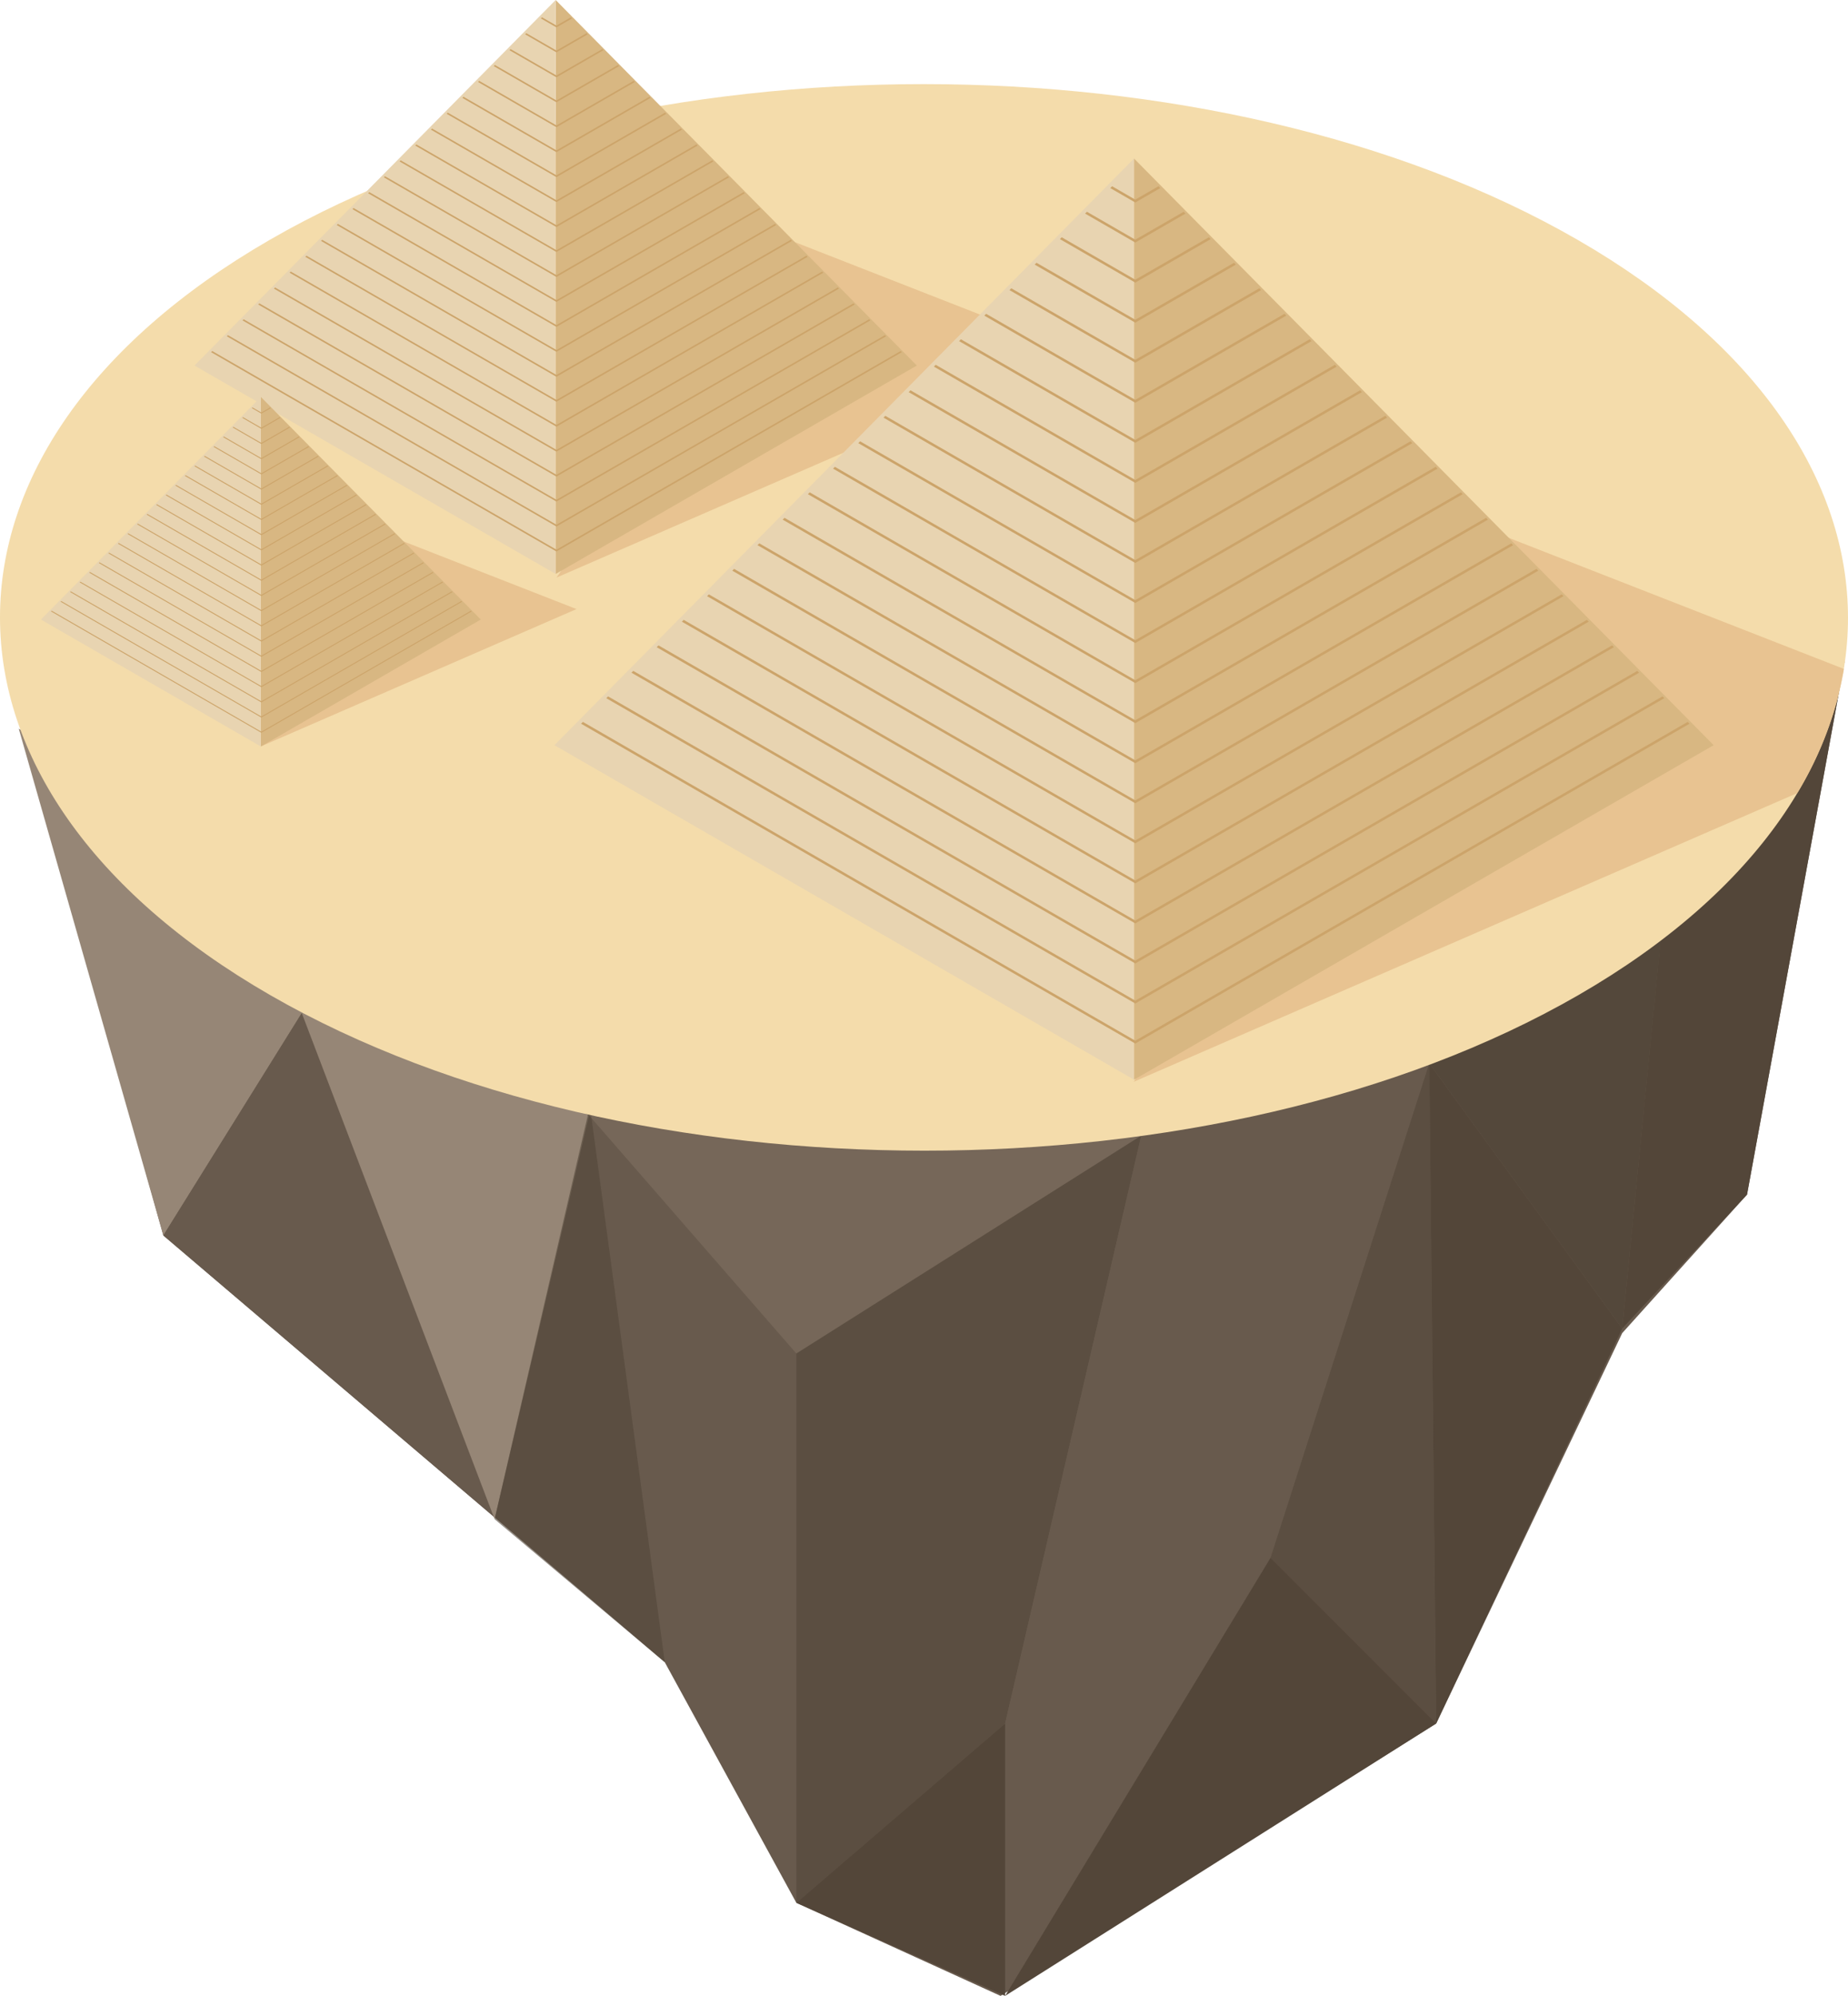 <svg xmlns="http://www.w3.org/2000/svg" viewBox="0 0 814.51 879.3"><defs><style>.cls-1{fill:#685a4d;}.cls-2,.cls-3,.cls-5{fill:#534639;}.cls-3{opacity:0.9;}.cls-4,.cls-6{fill:#968676;}.cls-5{opacity:0.6;}.cls-6{opacity:0.3;}.cls-7{fill:#f4dcab;}.cls-8{fill:#e8c391;}.cls-9{fill:#d8b782;}.cls-10{fill:#e8d4b1;}.cls-11{fill:none;}.cls-12{fill:#cca46a;}</style></defs><title>jumbotron_pyramidsFichier 4</title><g id="Calque_2" data-name="Calque 2"><g id="Calque_1-2" data-name="Calque 1"><path class="cls-1" d="M4,299.3q34,122.51,68,245l221,188,58,106,90,41,192-120,82-172q27.5-30.49,55-61,21.5-117.43,43-234.89Z"/><path class="cls-2" d="M715,585.3l55-59q21.5-117.43,43-234.89L732,413.3Q723.5,499.31,715,585.3Z"/><path class="cls-3" d="M608,438.3l107,147,24-242Z"/><polygon class="cls-4" points="72 544.3 158 406.3 8.27 321.03 72 544.3"/><path class="cls-1" d="M133,446.3l85.38,222.52L72,544.3Z"/><polygon class="cls-4" points="218 669.3 259.62 491.37 138.02 438.36 133 446.3 218 669.3"/><polygon class="cls-5" points="293 732.3 260 487.3 218 669.3 293 732.3"/><polygon class="cls-2" points="351 838.3 443 759.3 443 879.3 351 838.3"/><polygon class="cls-6" points="259.62 491.37 351 596.3 503.17 500.24 259.62 491.37"/><polygon class="cls-5" points="443 759.3 503 500.3 351 596.3 351 838.3 443 759.3"/><polygon class="cls-2" points="629.98 468.5 633 759.3 715 585.3 629.98 468.5"/><path class="cls-1" d="M443,759.3l117-73q35-109,70-218l-127,32Z"/><polygon class="cls-5" points="633 759.3 560 686.3 630 468.3 633 759.3"/><polygon class="cls-2" points="443 879.3 560 686.3 633 759.3 443 879.3"/><path class="cls-7" d="M119.06,438.38C-39.59,347-39.7,197.27,118.8,105.72s418-91.55,576.65,0,158.76,241.25.26,332.66S277.71,529.78,119.06,438.38Z"/><polygon class="cls-8" points="114.97 328.84 254.1 268.33 176.92 238.15 114.97 328.84"/><polygon class="cls-8" points="245.29 254.45 473.95 155.01 347.1 105.41 245.29 254.45"/><path class="cls-8" d="M792.17,349.39,499.66,476.6,663.71,236.45l149,58.25A155.93,155.93,0,0,1,792.17,349.39Z"/><polygon class="cls-9" points="404.09 161.04 244.91 0 244.91 252.87 404.09 161.04"/><polygon class="cls-10" points="85.72 161.04 244.91 0 244.91 252.87 85.72 161.04"/><polygon class="cls-11" points="135.07 112.64 141.49 106.14 245.25 166 245.42 165.9 349.01 106.14 355.43 112.64 245.25 176.2 135.07 112.64"/><polygon class="cls-11" points="162.75 84.63 169.18 78.13 245.25 122.02 245.42 121.92 321.32 78.13 327.75 84.63 245.25 132.22 162.75 84.63"/><polygon class="cls-11" points="141.99 105.64 148.41 99.14 245.25 155 245.42 154.9 342.09 99.14 348.51 105.64 245.25 165.2 141.99 105.64"/><polygon class="cls-11" points="128.15 119.64 134.57 113.14 245.25 176.99 245.42 176.89 355.93 113.14 362.35 119.64 245.25 187.19 128.15 119.64"/><polygon class="cls-11" points="155.83 91.63 162.25 85.14 245.25 133.01 245.42 132.91 328.25 85.14 334.67 91.63 245.25 143.22 155.83 91.63"/><polygon class="cls-11" points="148.91 98.64 155.33 92.14 245.25 144.01 245.42 143.91 335.17 92.14 341.59 98.64 245.25 154.21 148.91 98.64"/><polygon class="cls-11" points="121.23 126.64 127.65 120.14 245.25 187.98 245.42 187.88 362.85 120.14 369.27 126.64 245.25 198.19 121.23 126.64"/><polygon class="cls-11" points="114.31 133.64 120.73 127.15 245.25 198.98 245.42 198.88 369.77 127.15 376.19 133.64 245.25 209.18 114.31 133.64"/><polygon class="cls-11" points="93.54 154.65 99.97 148.15 245.25 231.96 245.42 231.86 390.53 148.15 396.96 154.65 245.25 242.16 93.54 154.65"/><polygon class="cls-11" points="245.42 242.86 397.45 155.15 403.88 161.65 245.25 253.16 86.62 161.65 93.04 155.15 245.25 242.96 245.42 242.86"/><polygon class="cls-11" points="100.46 147.65 106.89 141.15 245.25 220.97 245.42 220.87 383.61 141.15 390.04 147.65 245.25 231.17 100.46 147.65"/><polygon class="cls-11" points="107.38 140.65 113.81 134.15 245.25 209.97 245.42 209.87 376.69 134.15 383.12 140.65 245.25 220.18 107.38 140.65"/><polygon class="cls-11" points="176.59 70.63 183.02 64.13 245.25 100.03 245.42 99.93 307.48 64.13 313.9 70.63 245.25 110.23 176.59 70.63"/><polygon class="cls-11" points="231.96 14.61 238.39 8.12 245.25 12.07 245.42 11.98 252.11 8.12 258.54 14.61 245.25 22.28 231.96 14.61"/><polygon class="cls-11" points="211.2 35.62 217.62 29.12 245.25 45.06 245.42 44.96 272.88 29.12 279.3 35.62 245.25 55.26 211.2 35.62"/><polygon class="cls-11" points="218.12 28.62 224.54 22.12 245.25 34.06 245.42 33.97 265.95 22.12 272.38 28.62 245.25 44.27 218.12 28.62"/><polygon class="cls-11" points="225.04 21.62 231.47 15.12 245.25 23.07 245.42 22.97 259.03 15.12 265.46 21.62 245.25 33.27 225.04 21.62"/><polygon class="cls-11" points="238.88 7.61 245.25 1.17 251.62 7.61 245.25 11.28 238.88 7.61"/><polygon class="cls-11" points="197.36 49.62 203.78 43.13 245.25 67.05 245.42 66.95 286.72 43.13 293.14 49.62 245.25 77.25 197.36 49.62"/><polygon class="cls-11" points="183.52 63.63 189.94 57.13 245.25 89.03 245.42 88.94 300.56 57.13 306.98 63.63 245.25 99.24 183.52 63.63"/><polygon class="cls-11" points="204.28 42.62 210.7 36.12 245.25 56.05 245.42 55.95 279.8 36.12 286.22 42.62 245.25 66.25 204.28 42.62"/><polygon class="cls-11" points="190.44 56.63 196.86 50.13 245.25 78.04 245.42 77.94 293.64 50.13 300.06 56.63 245.25 88.24 190.44 56.63"/><polygon class="cls-11" points="169.67 77.63 176.1 71.13 245.25 111.02 245.42 110.92 314.4 71.13 320.82 77.63 245.25 121.23 169.67 77.63"/><polygon class="cls-12" points="245.25 242.16 396.96 154.65 397.45 155.15 245.42 242.86 245.25 242.96 93.04 155.15 93.54 154.65 245.25 242.16"/><polygon class="cls-12" points="245.25 231.96 99.97 148.15 100.46 147.65 245.25 231.17 390.04 147.65 390.53 148.15 245.42 231.86 245.25 231.96"/><polygon class="cls-12" points="245.25 220.97 106.89 141.15 107.38 140.65 245.25 220.18 383.12 140.65 383.61 141.15 245.42 220.87 245.25 220.97"/><polygon class="cls-12" points="245.25 209.97 113.81 134.15 114.31 133.64 245.25 209.18 376.19 133.64 376.69 134.15 245.42 209.87 245.25 209.97"/><polygon class="cls-12" points="245.25 198.98 120.73 127.15 121.23 126.64 245.25 198.19 369.27 126.64 369.77 127.15 245.42 198.88 245.25 198.98"/><polygon class="cls-12" points="245.25 187.98 127.65 120.14 128.15 119.64 245.25 187.19 362.35 119.64 362.85 120.14 245.42 187.88 245.25 187.98"/><polygon class="cls-12" points="245.25 176.99 134.57 113.14 135.07 112.64 245.25 176.2 355.43 112.64 355.93 113.14 245.42 176.89 245.25 176.99"/><polygon class="cls-12" points="245.25 166 141.49 106.14 141.99 105.64 245.25 165.2 348.51 105.64 349.01 106.14 245.42 165.9 245.25 166"/><polygon class="cls-12" points="245.25 155 148.41 99.14 148.91 98.64 245.25 154.21 341.59 98.64 342.09 99.14 245.42 154.9 245.25 155"/><polygon class="cls-12" points="245.25 144.01 155.33 92.14 155.83 91.63 245.25 143.22 334.67 91.63 335.17 92.14 245.42 143.91 245.25 144.01"/><polygon class="cls-12" points="245.25 133.01 162.25 85.14 162.75 84.63 245.25 132.22 327.75 84.63 328.25 85.14 245.42 132.91 245.25 133.01"/><polygon class="cls-12" points="245.25 122.02 169.18 78.13 169.67 77.63 245.25 121.23 320.82 77.63 321.32 78.13 245.42 121.92 245.25 122.02"/><polygon class="cls-12" points="245.25 111.02 176.1 71.13 176.59 70.63 245.25 110.23 313.9 70.63 314.4 71.13 245.42 110.92 245.25 111.02"/><polygon class="cls-12" points="245.25 100.03 183.02 64.13 183.52 63.63 245.25 99.24 306.98 63.63 307.48 64.13 245.42 99.93 245.25 100.03"/><polygon class="cls-12" points="245.25 89.03 189.94 57.13 190.44 56.63 245.25 88.24 300.06 56.63 300.56 57.13 245.42 88.94 245.25 89.03"/><polygon class="cls-12" points="245.25 78.04 196.86 50.13 197.36 49.62 245.25 77.25 293.14 49.62 293.64 50.13 245.42 77.94 245.25 78.04"/><polygon class="cls-12" points="245.25 67.05 203.78 43.13 204.28 42.62 245.25 66.25 286.22 42.62 286.72 43.13 245.42 66.95 245.25 67.05"/><polygon class="cls-12" points="245.25 56.05 210.7 36.12 211.2 35.62 245.25 55.26 279.3 35.62 279.8 36.12 245.42 55.95 245.25 56.05"/><polygon class="cls-12" points="245.25 45.06 217.62 29.12 218.12 28.62 245.25 44.27 272.38 28.62 272.88 29.12 245.42 44.96 245.25 45.06"/><polygon class="cls-12" points="245.25 34.06 224.54 22.12 225.04 21.62 245.25 33.27 265.46 21.62 265.95 22.12 245.42 33.97 245.25 34.06"/><polygon class="cls-12" points="245.25 23.07 231.47 15.12 231.96 14.61 245.25 22.28 258.54 14.61 259.03 15.12 245.42 22.97 245.25 23.07"/><polygon class="cls-12" points="245.25 12.07 238.39 8.12 238.88 7.61 245.25 11.28 251.62 7.61 252.11 8.12 245.42 11.98 245.25 12.07"/><polygon class="cls-9" points="211.91 272.94 114.97 174.87 114.97 328.87 211.91 272.94"/><polygon class="cls-10" points="18.02 272.94 114.97 174.87 114.97 328.87 18.02 272.94"/><polygon class="cls-11" points="48.08 243.47 51.99 239.51 115.18 275.96 115.28 275.9 178.37 239.51 182.28 243.47 115.18 282.17 48.08 243.47"/><polygon class="cls-11" points="64.94 226.41 68.85 222.45 115.18 249.18 115.28 249.12 161.51 222.45 165.42 226.41 115.18 255.39 64.94 226.41"/><polygon class="cls-11" points="52.29 239.2 56.2 235.24 115.18 269.26 115.28 269.2 174.15 235.24 178.06 239.2 115.18 275.48 52.29 239.2"/><polygon class="cls-11" points="43.86 247.73 47.77 243.77 115.18 282.66 115.28 282.6 182.58 243.77 186.5 247.73 115.18 288.87 43.86 247.73"/><polygon class="cls-11" points="60.72 230.67 64.63 226.72 115.18 255.87 115.28 255.81 165.72 226.72 169.63 230.67 115.18 262.09 60.72 230.67"/><polygon class="cls-11" points="56.51 234.94 60.42 230.98 115.18 262.57 115.28 262.51 169.94 230.98 173.85 234.94 115.18 268.78 56.51 234.94"/><polygon class="cls-11" points="39.65 251.99 43.56 248.04 115.18 289.35 115.28 289.29 186.8 248.04 190.71 251.99 115.18 295.56 39.65 251.99"/><polygon class="cls-11" points="35.43 256.26 39.34 252.3 115.18 296.05 115.28 295.99 191.01 252.3 194.93 256.26 115.18 302.26 35.43 256.26"/><polygon class="cls-11" points="22.79 269.05 26.7 265.09 115.18 316.13 115.28 316.07 203.66 265.09 207.57 269.05 115.18 322.35 22.79 269.05"/><polygon class="cls-11" points="115.28 322.77 207.87 269.36 211.78 273.31 115.18 329.04 18.57 273.31 22.48 269.36 115.18 322.83 115.28 322.77"/><polygon class="cls-11" points="27 264.79 30.91 260.83 115.18 309.44 115.28 309.38 199.44 260.83 203.35 264.79 115.18 315.65 27 264.79"/><polygon class="cls-11" points="31.21 260.52 35.13 256.56 115.18 302.74 115.28 302.68 195.23 256.56 199.14 260.52 115.18 308.96 31.21 260.52"/><polygon class="cls-11" points="73.37 217.88 77.28 213.92 115.18 235.79 115.28 235.73 153.08 213.92 156.99 217.88 115.18 242 73.37 217.88"/><polygon class="cls-11" points="107.09 183.77 111 179.81 115.18 182.22 115.28 182.16 119.36 179.81 123.27 183.77 115.18 188.43 107.09 183.77"/><polygon class="cls-11" points="94.44 196.56 98.35 192.6 115.18 202.31 115.28 202.25 132 192.6 135.91 196.56 115.18 208.52 94.44 196.56"/><polygon class="cls-11" points="98.66 192.29 102.57 188.34 115.18 195.61 115.28 195.55 127.79 188.34 131.7 192.29 115.18 201.83 98.66 192.29"/><polygon class="cls-11" points="102.87 188.03 106.78 184.07 115.18 188.92 115.28 188.86 123.57 184.07 127.48 188.03 115.18 195.13 102.87 188.03"/><polygon class="cls-11" points="111.3 179.5 115.18 175.58 119.05 179.5 115.18 181.74 111.3 179.5"/><polygon class="cls-11" points="86.01 205.09 89.92 201.13 115.18 215.7 115.28 215.64 140.43 201.13 144.34 205.09 115.18 221.91 86.01 205.09"/><polygon class="cls-11" points="77.58 213.62 81.49 209.66 115.18 229.09 115.28 229.03 148.86 209.66 152.77 213.62 115.18 235.3 77.58 213.62"/><polygon class="cls-11" points="90.23 200.82 94.14 196.87 115.18 209 115.28 208.94 136.22 196.87 140.13 200.82 115.18 215.22 90.23 200.82"/><polygon class="cls-11" points="81.8 209.35 85.71 205.4 115.18 222.4 115.28 222.33 144.65 205.39 148.56 209.35 115.18 228.61 81.8 209.35"/><polygon class="cls-11" points="69.15 222.14 73.06 218.19 115.18 242.48 115.28 242.42 157.29 218.19 161.2 222.14 115.18 248.69 69.15 222.14"/><polygon class="cls-12" points="115.18 322.35 207.57 269.05 207.87 269.36 115.28 322.77 115.18 322.83 22.48 269.36 22.79 269.05 115.18 322.35"/><polygon class="cls-12" points="115.18 316.13 26.7 265.09 27 264.79 115.18 315.65 203.35 264.79 203.66 265.09 115.28 316.07 115.18 316.13"/><polygon class="cls-12" points="115.18 309.44 30.91 260.83 31.21 260.52 115.18 308.96 199.14 260.52 199.44 260.83 115.28 309.38 115.18 309.44"/><polygon class="cls-12" points="115.18 302.74 35.13 256.56 35.43 256.26 115.18 302.26 194.93 256.26 195.23 256.56 115.28 302.68 115.18 302.74"/><polygon class="cls-12" points="115.18 296.05 39.34 252.3 39.65 251.99 115.18 295.56 190.71 251.99 191.01 252.3 115.28 295.99 115.18 296.05"/><polygon class="cls-12" points="115.18 289.35 43.56 248.04 43.86 247.73 115.18 288.87 186.5 247.73 186.8 248.04 115.28 289.29 115.18 289.35"/><polygon class="cls-12" points="115.18 282.66 47.77 243.77 48.08 243.47 115.18 282.17 182.28 243.47 182.58 243.77 115.28 282.6 115.18 282.66"/><polygon class="cls-12" points="115.18 275.96 51.99 239.51 52.29 239.2 115.18 275.48 178.06 239.2 178.37 239.51 115.28 275.9 115.18 275.96"/><polygon class="cls-12" points="115.18 269.26 56.2 235.24 56.51 234.94 115.18 268.78 173.85 234.94 174.15 235.24 115.28 269.2 115.18 269.26"/><polygon class="cls-12" points="115.18 262.57 60.42 230.98 60.72 230.67 115.18 262.09 169.63 230.67 169.94 230.98 115.28 262.51 115.18 262.57"/><polygon class="cls-12" points="115.18 255.87 64.63 226.72 64.94 226.41 115.18 255.39 165.42 226.41 165.72 226.72 115.28 255.81 115.18 255.87"/><polygon class="cls-12" points="115.18 249.18 68.85 222.45 69.15 222.14 115.18 248.69 161.2 222.14 161.51 222.45 115.28 249.12 115.18 249.18"/><polygon class="cls-12" points="115.18 242.48 73.06 218.19 73.37 217.88 115.18 242 156.99 217.88 157.29 218.19 115.28 242.42 115.18 242.48"/><polygon class="cls-12" points="115.18 235.79 77.28 213.92 77.58 213.62 115.18 235.3 152.77 213.62 153.08 213.92 115.28 235.73 115.18 235.79"/><polygon class="cls-12" points="115.18 229.09 81.49 209.66 81.8 209.35 115.18 228.61 148.56 209.35 148.86 209.66 115.28 229.03 115.18 229.09"/><polygon class="cls-12" points="115.18 222.4 85.71 205.4 86.01 205.09 115.18 221.91 144.34 205.09 144.65 205.39 115.28 222.33 115.18 222.4"/><polygon class="cls-12" points="115.18 215.7 89.92 201.13 90.23 200.82 115.18 215.22 140.13 200.82 140.43 201.13 115.28 215.64 115.18 215.7"/><polygon class="cls-12" points="115.18 209 94.14 196.87 94.44 196.56 115.18 208.52 135.91 196.56 136.22 196.87 115.28 208.94 115.18 209"/><polygon class="cls-12" points="115.18 202.31 98.35 192.6 98.66 192.29 115.18 201.83 131.7 192.29 132 192.6 115.28 202.25 115.18 202.31"/><polygon class="cls-12" points="115.18 195.61 102.57 188.34 102.87 188.03 115.18 195.13 127.48 188.03 127.79 188.34 115.28 195.55 115.18 195.61"/><polygon class="cls-12" points="115.18 188.92 106.78 184.07 107.09 183.77 115.18 188.43 123.27 183.77 123.57 184.07 115.28 188.86 115.18 188.92"/><polygon class="cls-12" points="115.18 182.22 111 179.81 111.3 179.5 115.18 181.74 119.05 179.5 119.36 179.81 115.28 182.16 115.18 182.22"/><polygon class="cls-9" points="755.3 328.29 499.83 69.84 499.83 475.66 755.3 328.29"/><polygon class="cls-10" points="244.36 328.29 499.83 69.84 499.83 475.66 244.36 328.29"/><polygon class="cls-11" points="323.55 250.61 333.86 240.18 500.38 336.24 500.65 336.08 666.9 240.18 677.21 250.61 500.38 352.61 323.55 250.61"/><polygon class="cls-11" points="367.98 205.66 378.29 195.23 500.38 265.66 500.65 265.5 622.47 195.23 632.77 205.66 500.38 282.04 367.98 205.66"/><polygon class="cls-11" points="334.66 239.37 344.97 228.94 500.38 318.59 500.65 318.44 655.79 228.94 666.1 239.37 500.38 334.97 334.66 239.37"/><polygon class="cls-11" points="312.44 261.85 322.75 251.42 500.38 353.88 500.65 353.72 678 251.42 688.31 261.85 500.38 370.26 312.44 261.85"/><polygon class="cls-11" points="356.87 216.9 367.18 206.47 500.38 283.31 500.65 283.15 633.58 206.47 643.88 216.9 500.38 299.68 356.87 216.9"/><polygon class="cls-11" points="345.77 228.13 356.07 217.71 500.38 300.95 500.65 300.79 644.68 217.71 654.99 228.13 500.38 317.32 345.77 228.13"/><polygon class="cls-11" points="301.34 273.08 311.64 262.65 500.38 371.53 500.65 371.37 689.11 262.65 699.42 273.08 500.38 387.9 301.34 273.08"/><polygon class="cls-11" points="290.23 284.32 300.54 273.89 500.38 389.17 500.65 389.01 700.22 273.89 710.53 284.32 500.38 405.55 290.23 284.32"/><polygon class="cls-11" points="256.91 318.03 267.21 307.6 500.38 442.1 500.65 441.94 733.54 307.6 743.85 318.03 500.38 458.48 256.91 318.03"/><polygon class="cls-11" points="500.65 459.59 744.65 318.84 754.96 329.27 500.38 476.12 245.8 329.27 256.11 318.84 500.38 459.75 500.65 459.59"/><polygon class="cls-11" points="268.01 306.79 278.32 296.37 500.38 424.46 500.65 424.3 722.43 296.37 732.74 306.79 500.38 440.83 268.01 306.79"/><polygon class="cls-11" points="279.12 295.56 289.43 285.13 500.38 406.82 500.65 406.66 711.33 285.13 721.63 295.56 500.38 423.19 279.12 295.56"/><polygon class="cls-11" points="390.2 183.19 400.5 172.76 500.38 230.37 500.65 230.21 600.25 172.76 610.56 183.19 500.38 246.75 390.2 183.19"/><polygon class="cls-11" points="479.06 93.29 489.36 82.86 500.38 89.22 500.65 89.06 511.39 82.86 521.7 93.29 500.38 105.59 479.06 93.29"/><polygon class="cls-11" points="445.73 127 456.04 116.57 500.38 142.15 500.65 141.99 544.72 116.57 555.02 127 500.38 158.52 445.73 127"/><polygon class="cls-11" points="456.84 115.76 467.15 105.34 500.38 124.5 500.65 124.35 533.61 105.34 543.91 115.76 500.38 140.88 456.84 115.76"/><polygon class="cls-11" points="467.95 104.53 478.26 94.1 500.38 106.86 500.65 106.7 522.5 94.1 532.81 104.53 500.38 123.23 467.95 104.53"/><polygon class="cls-11" points="490.16 82.05 500.38 71.72 510.59 82.05 500.38 87.95 490.16 82.05"/><polygon class="cls-11" points="423.52 149.47 433.83 139.05 500.38 177.44 500.65 177.28 566.93 139.05 577.24 149.47 500.38 193.81 423.52 149.47"/><polygon class="cls-11" points="401.3 171.95 411.61 161.52 500.38 212.73 500.65 212.57 589.14 161.52 599.45 171.95 500.38 229.1 401.3 171.95"/><polygon class="cls-11" points="434.63 138.24 444.93 127.81 500.38 159.79 500.65 159.63 555.82 127.81 566.13 138.24 500.38 176.17 434.63 138.24"/><polygon class="cls-11" points="412.41 160.71 422.72 150.28 500.38 195.08 500.65 194.92 578.04 150.28 588.35 160.71 500.38 211.46 412.41 160.71"/><polygon class="cls-11" points="379.09 194.42 389.4 184 500.38 248.02 500.65 247.86 611.36 184 621.67 194.42 500.38 264.39 379.09 194.42"/><polygon class="cls-12" points="500.38 458.48 743.85 318.03 744.65 318.84 500.65 459.59 500.38 459.75 256.11 318.84 256.91 318.03 500.38 458.48"/><polygon class="cls-12" points="500.38 442.1 267.21 307.6 268.01 306.79 500.38 440.83 732.74 306.79 733.54 307.6 500.65 441.94 500.38 442.1"/><polygon class="cls-12" points="500.38 424.46 278.32 296.37 279.12 295.56 500.38 423.19 721.63 295.56 722.43 296.37 500.65 424.3 500.38 424.46"/><polygon class="cls-12" points="500.38 406.82 289.43 285.13 290.23 284.32 500.38 405.55 710.53 284.32 711.33 285.13 500.65 406.66 500.38 406.82"/><polygon class="cls-12" points="500.38 389.17 300.54 273.89 301.34 273.08 500.38 387.9 699.42 273.08 700.22 273.89 500.65 389.01 500.38 389.17"/><polygon class="cls-12" points="500.38 371.53 311.64 262.65 312.44 261.85 500.38 370.26 688.31 261.85 689.11 262.65 500.65 371.37 500.38 371.53"/><polygon class="cls-12" points="500.38 353.88 322.75 251.42 323.55 250.61 500.38 352.61 677.21 250.61 678 251.42 500.65 353.72 500.38 353.88"/><polygon class="cls-12" points="500.38 336.24 333.86 240.18 334.66 239.37 500.38 334.97 666.1 239.37 666.9 240.18 500.65 336.08 500.38 336.24"/><polygon class="cls-12" points="500.38 318.59 344.97 228.94 345.77 228.13 500.38 317.32 654.99 228.13 655.79 228.94 500.65 318.44 500.38 318.59"/><polygon class="cls-12" points="500.38 300.95 356.07 217.71 356.87 216.9 500.38 299.68 643.88 216.9 644.68 217.71 500.65 300.79 500.38 300.95"/><polygon class="cls-12" points="500.38 283.31 367.18 206.47 367.98 205.66 500.38 282.04 632.77 205.66 633.58 206.47 500.65 283.15 500.38 283.31"/><polygon class="cls-12" points="500.38 265.66 378.29 195.23 379.09 194.42 500.38 264.39 621.67 194.42 622.47 195.23 500.65 265.5 500.38 265.66"/><polygon class="cls-12" points="500.38 248.02 389.4 184 390.2 183.19 500.38 246.75 610.56 183.19 611.36 184 500.65 247.86 500.38 248.02"/><polygon class="cls-12" points="500.38 230.37 400.5 172.76 401.3 171.95 500.38 229.1 599.45 171.95 600.25 172.76 500.65 230.21 500.38 230.37"/><polygon class="cls-12" points="500.38 212.73 411.61 161.52 412.41 160.71 500.38 211.46 588.35 160.71 589.14 161.52 500.65 212.57 500.38 212.73"/><polygon class="cls-12" points="500.38 195.08 422.72 150.28 423.52 149.47 500.38 193.81 577.24 149.47 578.04 150.28 500.65 194.92 500.38 195.08"/><polygon class="cls-12" points="500.38 177.44 433.83 139.05 434.63 138.24 500.38 176.17 566.13 138.24 566.93 139.05 500.65 177.28 500.38 177.44"/><polygon class="cls-12" points="500.38 159.79 444.93 127.81 445.73 127 500.38 158.52 555.02 127 555.82 127.81 500.65 159.63 500.38 159.79"/><polygon class="cls-12" points="500.38 142.15 456.04 116.57 456.84 115.76 500.38 140.88 543.91 115.76 544.72 116.57 500.65 141.99 500.38 142.15"/><polygon class="cls-12" points="500.38 124.5 467.15 105.34 467.95 104.53 500.38 123.23 532.81 104.53 533.61 105.34 500.65 124.35 500.38 124.5"/><polygon class="cls-12" points="500.38 106.86 478.26 94.1 479.06 93.29 500.38 105.59 521.7 93.29 522.5 94.1 500.65 106.7 500.38 106.86"/><polygon class="cls-12" points="500.38 89.22 489.36 82.86 490.16 82.05 500.38 87.95 510.59 82.05 511.39 82.86 500.65 89.06 500.38 89.22"/></g></g></svg>